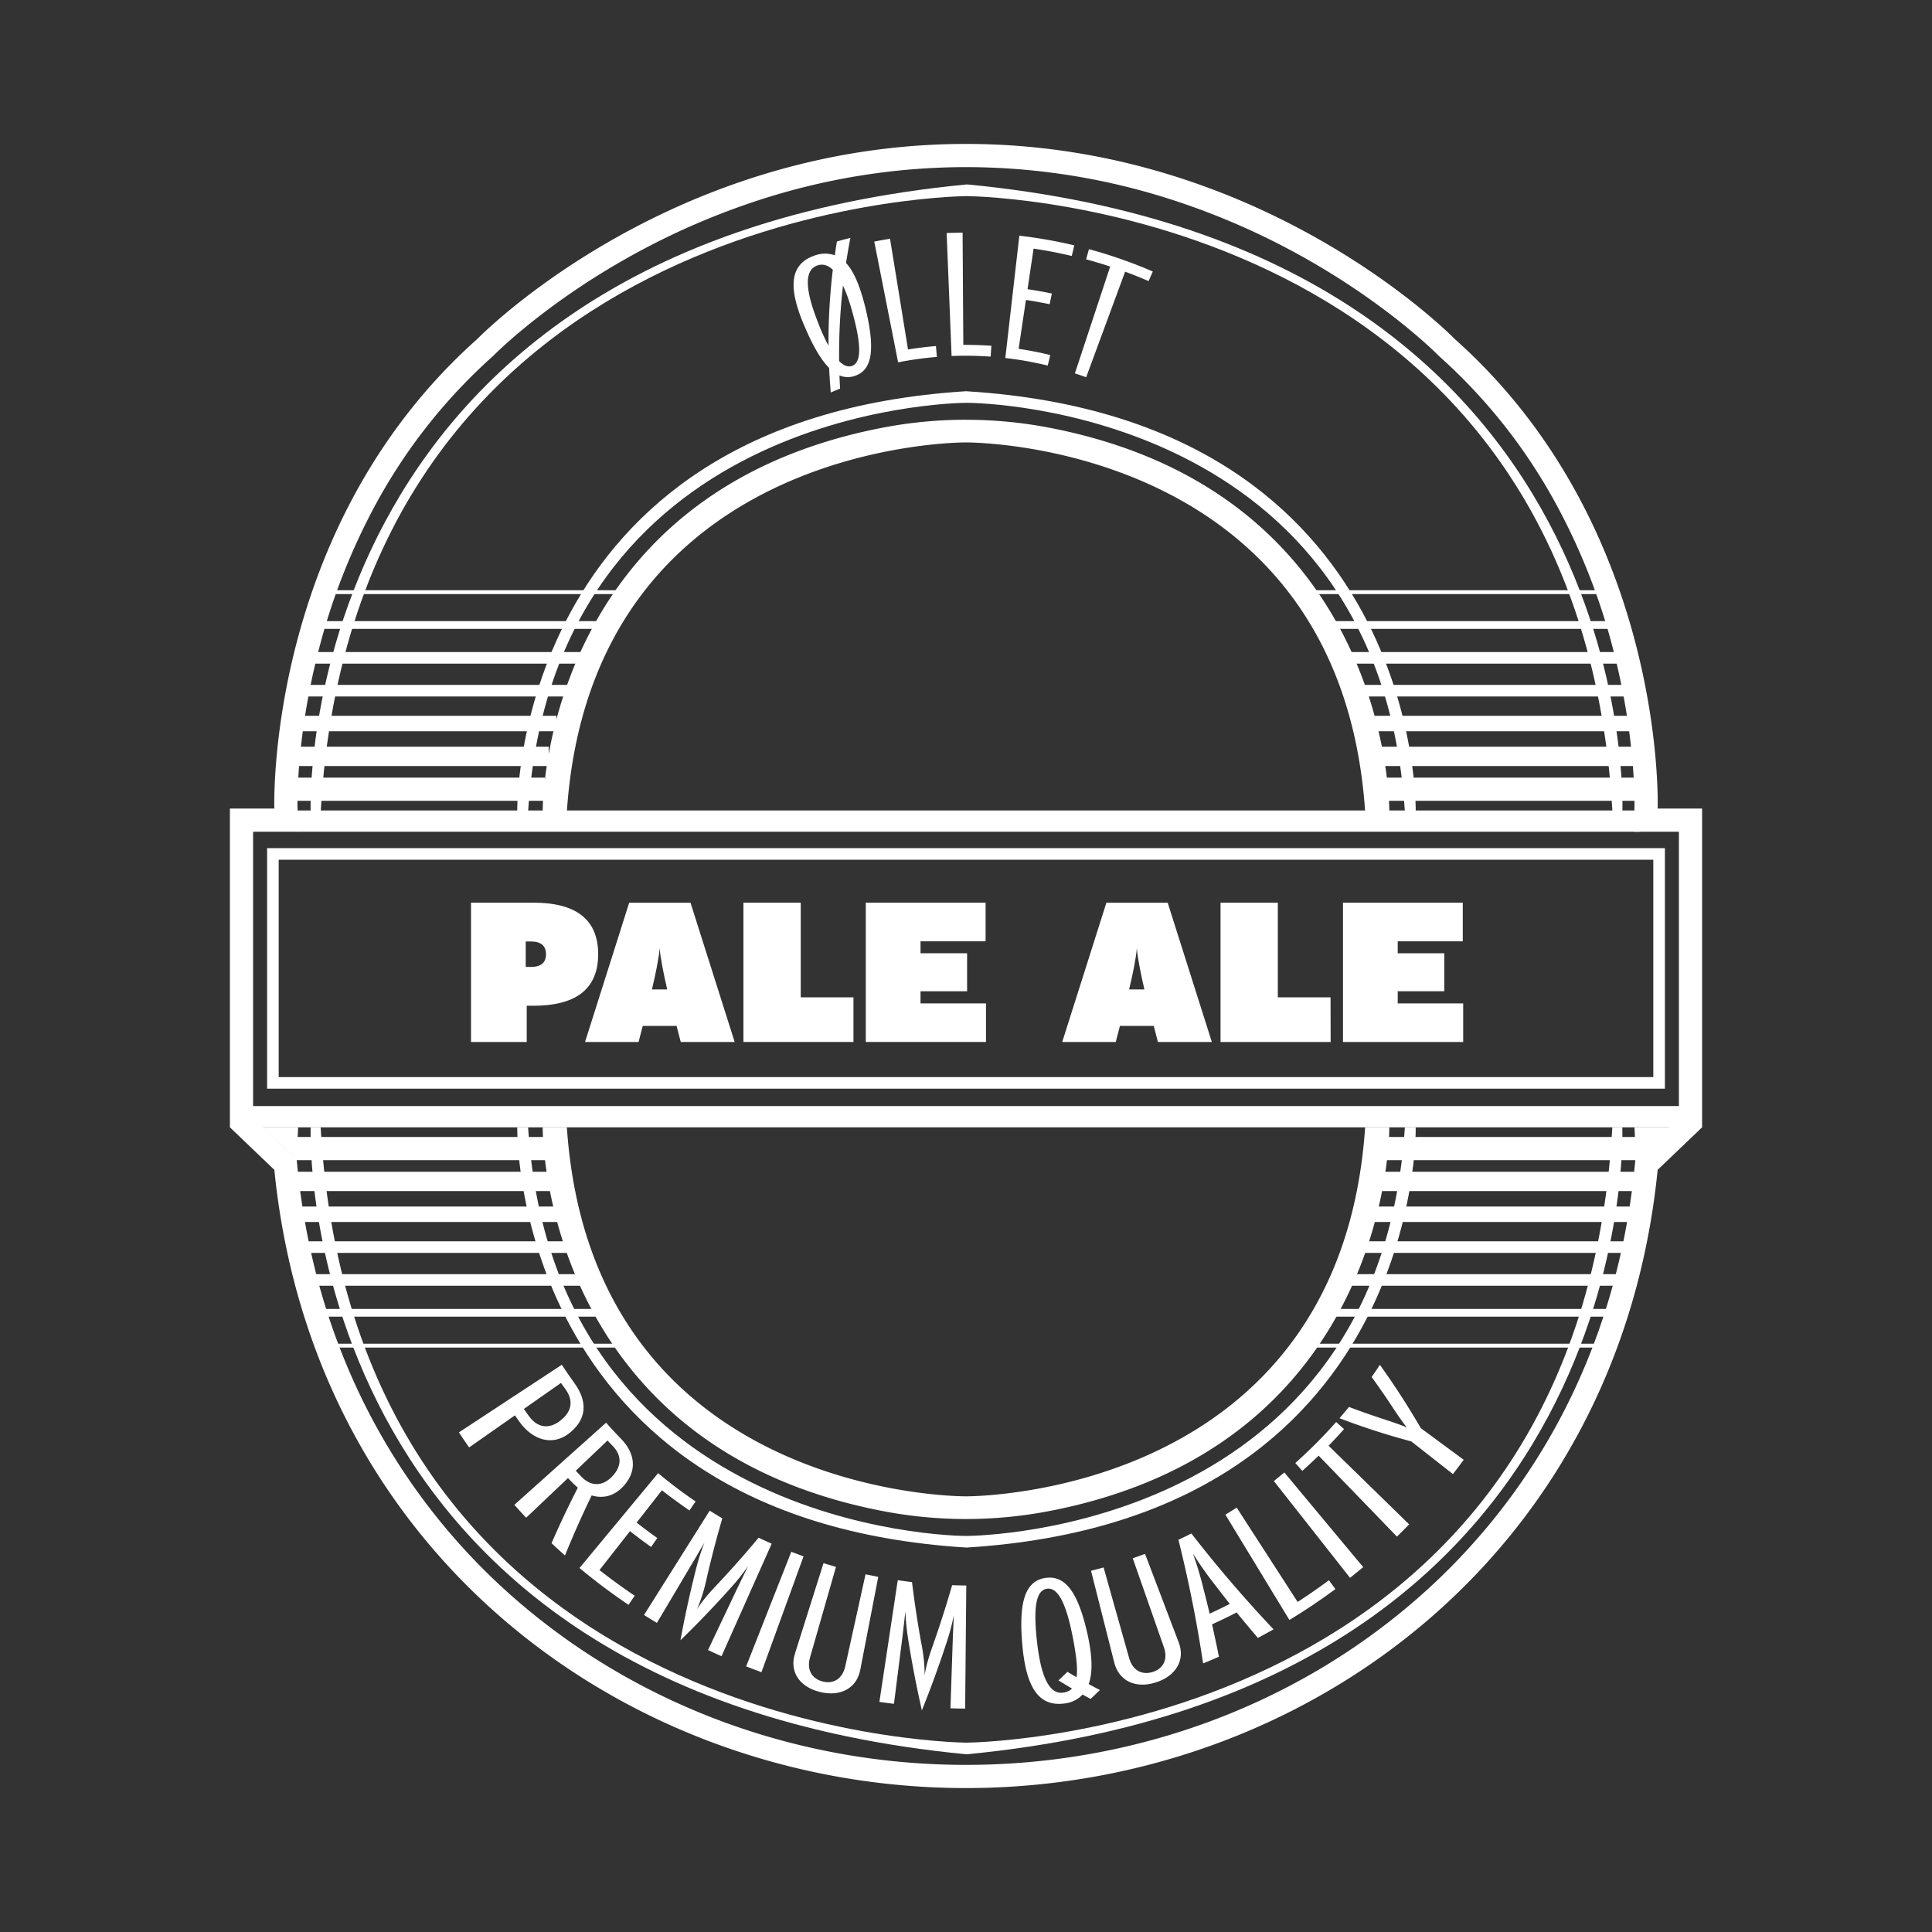 <svg xmlns="http://www.w3.org/2000/svg" width="1000" height="1000" viewBox="0 0 1000 1000"><rect x="0" y="0" width="1000" height="1000" fill="#333333" stroke="none"/><defs><style>.cls-1{fill:#fff;}</style></defs><title>pale_ale</title><g id="Layer_2" data-name="Layer 2"><path class="cls-1" d="M500,86.5a346.7,346.7,0,0,1,100.9,15.1,374.93,374.93,0,0,1,77,33.38c42.15,24.14,66.25,48.64,66.48,48.88l.3.31.33.29a284.73,284.73,0,0,1,60,75.69A328.9,328.9,0,0,1,834.93,336C847,382.39,846,417.75,846,418.09l-.43,12.41H869V578.37l-19.29,18.46-3.21,3.06-.44,4.42c-4.69,46.85-17.66,90.57-38.56,129.94A327.23,327.23,0,0,1,729,831.32c-62.87,53-144.2,82.18-229,82.18s-166.15-29.18-229-82.18a327.23,327.23,0,0,1-78.48-97.07c-20.9-39.37-33.87-83.09-38.56-129.94l-.44-4.42-3.21-3.06L131,578.37V430.5h23.42L154,418.09c0-.35-1.05-35.06,10.88-81.35a329.86,329.86,0,0,1,29.84-76.16A284.89,284.89,0,0,1,255,184.46l.33-.29.29-.3c.24-.25,24.34-24.75,66.49-48.89a374.93,374.93,0,0,1,77-33.38A346.7,346.7,0,0,1,500,86.5m0-12c-155,0-253,101-253,101-110,98-105,243-105,243H119v165l23,22c20,200,184,320,358,320s338-120,358-320l23-22v-165H858s5-145-105-243c0,0-98-101-253-101Z"/><path class="cls-1" d="M855.75,445V557.5H144.25V445h711.5m6-6H138.25V563.5h723.5V439Z"/><polygon class="cls-1" points="849 419.5 154 419.5 154 430.5 849 430.5 849 419.5 849 419.5"/><polygon class="cls-1" points="871 572.5 129 572.5 129 583.5 871 583.5 871 572.5 871 572.5"/><path class="cls-1" d="M719.1,583.5H706.59C693.7,773,505.91,774.5,500.14,774.5h-.28c-5.75,0-193.56-1.45-206.45-191H280.9s-1.65,164.73,176.53,198.72a227.41,227.41,0,0,0,85.14,0C720.75,748.23,719.1,583.5,719.1,583.5Z"/><path class="cls-1" d="M732.77,583.5h-5.62C713.77,791.36,508.26,794.94,500.25,795s-213.52-3.64-226.9-211.5h-5.62S264,786.21,500,801v0l.25,0,.25,0v0c236-14.76,232.27-217.47,232.27-217.47Z"/><path class="cls-1" d="M500,217.26a227.33,227.33,0,0,0-42.57,4C279.25,255.27,280.9,420,280.9,420h12.51c12.89-189.55,200.7-191,206.45-191h.28c5.77,0,193.56,1.46,206.45,191H719.1s1.65-164.73-176.53-198.72a227.33,227.33,0,0,0-42.57-4Z"/><path class="cls-1" d="M500.5,202.5l-.25,0-.25,0v0C264,217.29,267.73,420,267.73,420h5.62c13.38-207.86,218.89-211.44,226.9-211.5s213.52,3.64,226.9,211.5h5.62s3.72-202.71-232.27-217.47v0Z"/><path class="cls-1" d="M839.71,583.5h-5.17C816.79,895.37,510.17,901.87,500.25,902c-9.92-.13-316.54-6.63-334.29-318.5h-5.17S150,874.22,500,908v0l.25,0,.25,0v0c350-33.73,339.21-324.45,339.21-324.45Z"/><path class="cls-1" d="M500,95.5h0Zm0,0Zm0,0h0Zm.11,0H500C150,129.23,160.79,420,160.79,420H166c17.75-311.87,324.37-318.37,334.29-318.5,9.92.13,316.54,6.63,334.29,318.5h5.17S851,129.23,501,95.5h-.92Zm-.09,0Zm0,0Zm0,0Zm0,0Zm0,0Zm0,0h0Zm0,0Zm0,0Zm0,0Zm0,0Zm0,0Zm0,0Z"/><polygon class="cls-1" points="154.32 583.5 136 583.5 153.5 600 154.32 583.5 154.32 583.5"/><polygon class="cls-1" points="864.32 583.5 846 583.5 846.82 600 864.32 583.5 864.32 583.5"/><polygon class="cls-1" points="284 588.5 152 588.5 152 600.5 284 600.5 284 588.5 284 588.5"/><polygon class="cls-1" points="286 606.5 153 606.5 153 616.5 286 616.5 286 606.5 286 606.5"/><polygon class="cls-1" points="290 624.5 156 624.5 156 632.5 290 632.5 290 624.5 290 624.5"/><polygon class="cls-1" points="296 642.5 159 642.5 159 648.5 296 648.5 296 642.5 296 642.5"/><polygon class="cls-1" points="303 659.5 163 659.5 163 665.5 303 665.5 303 659.5 303 659.5"/><polygon class="cls-1" points="311 677.5 168 677.5 168 681.5 311 681.5 311 677.5 311 677.5"/><polygon class="cls-1" points="322 695.5 174 695.5 174 697.5 322 697.5 322 695.5 322 695.5"/><polygon class="cls-1" points="849 588.5 717 588.5 717 600.5 849 600.5 849 588.5 849 588.5"/><polygon class="cls-1" points="848 606.5 715 606.5 715 616.5 848 616.5 848 606.5 848 606.5"/><polygon class="cls-1" points="845 624.5 711 624.5 711 632.5 845 632.5 845 624.5 845 624.5"/><polygon class="cls-1" points="842 642.5 705 642.5 705 648.5 842 648.5 842 642.5 842 642.5"/><polygon class="cls-1" points="838 659.5 698 659.5 698 665.5 838 665.5 838 659.5 838 659.5"/><polygon class="cls-1" points="833 677.5 690 677.5 690 681.5 833 681.5 833 677.5 833 677.5"/><polygon class="cls-1" points="827 695.5 679 695.5 679 697.5 827 697.5 827 695.5 827 695.5"/><polygon class="cls-1" points="849 402.5 717 402.5 717 414.5 849 414.5 849 402.5 849 402.5"/><polygon class="cls-1" points="848 386.5 715 386.5 715 396.5 848 396.5 848 386.5 848 386.5"/><polygon class="cls-1" points="845 370.5 711 370.5 711 378.5 845 378.5 845 370.5 845 370.5"/><polygon class="cls-1" points="842 354.5 705 354.5 705 360.5 842 360.5 842 354.5 842 354.5"/><polygon class="cls-1" points="838 337.5 698 337.5 698 343.5 838 343.5 838 337.5 838 337.5"/><polygon class="cls-1" points="833 321.5 690 321.5 690 325.5 833 325.5 833 321.5 833 321.5"/><polygon class="cls-1" points="827 305.5 679 305.5 679 307.5 827 307.5 827 305.5 827 305.5"/><polygon class="cls-1" points="282 402.5 150 402.5 150 414.5 282 414.5 282 402.5 282 402.5"/><polygon class="cls-1" points="284 386.5 151 386.5 151 396.5 284 396.5 284 386.5 284 386.5"/><polygon class="cls-1" points="288 370.5 154 370.5 154 378.5 288 378.5 288 370.5 288 370.5"/><polygon class="cls-1" points="294 354.5 157 354.5 157 360.5 294 360.5 294 354.5 294 354.5"/><polygon class="cls-1" points="301 337.5 161 337.5 161 343.5 301 343.5 301 337.5 301 337.5"/><polygon class="cls-1" points="309 321.5 166 321.5 166 325.5 309 325.5 309 321.5 309 321.5"/><polygon class="cls-1" points="320 305.5 172 305.5 172 307.5 320 307.5 320 305.5 320 305.5"/></g><g id="Layer_3" data-name="Layer 3"><path class="cls-1" d="M309.61,493.9c0,18.74-12.47,26.67-33.48,26.67h-3.5v18.75H243.79v-72.1h32.34C297.14,467.22,309.61,475.15,309.61,493.9Zm-27,0c0-4.43-2.68-6.59-7.83-6.59h-2.67v13.18h2.67C279.94,500.49,282.62,498.33,282.62,493.9Z"/><path class="cls-1" d="M380.26,539.32H352.35L350.19,531H332.68l-2.16,8.34H302.81l22.86-72.1H357.4Zm-34.91-27.19c-1.86-8-3.5-16.17-3.92-21.32-.41,5.15-2.06,13.28-4,21.32Z"/><path class="cls-1" d="M441.75,539.32H384.8v-72.1h29.66v49h27.29Z"/><path class="cls-1" d="M510.35,539.32H448.14v-72.1h62v20H476.46v6.18h24.11v19.68H476.46v6.28h33.89Z"/><path class="cls-1" d="M627.25,539.32H599.34L597.18,531H579.67l-2.16,8.34H549.8l22.87-72.1h31.72Zm-34.91-27.19c-1.86-8-3.51-16.17-3.92-21.32-.41,5.15-2.06,13.28-4,21.32Z"/><path class="cls-1" d="M688.74,539.32h-57v-72.1h29.66v49h27.29Z"/><path class="cls-1" d="M757.34,539.32H695.13v-72.1h62v20H723.46v6.18h24.1v19.68h-24.1v6.28h33.88Z"/></g><g id="Layer_6" data-name="Layer 6"><path class="cls-1" d="M440.16,123.13q-1.26,6.5-2.24,13c4.26,4.6,7.27,12.3,9.88,22.63,5.12,20.91,4.21,32.64-5.27,35.77a10.91,10.91,0,0,1-8-.21c-.05-.08.27,6.83.29,6.82-1.61.65-3.21,1.31-4.81,2q-.56-6.3-.85-12.67c-4.24-4.26-8.37-11.39-12.55-21.19-8.56-19.61-8.39-32.4,5-37a15.1,15.1,0,0,1,10.47-.14q.51-3.56,1.1-7.13C435.45,124.33,437.8,123.72,440.16,123.13Zm-9.1,16.48c-2.59-2.44-5.24-3.13-7.92-2.23-6.53,2.22-6.86,11.41.12,29.18a99.18,99.18,0,0,0,5.58,12.38A314.64,314.64,0,0,1,431.06,139.61Zm9.86,21a84.71,84.71,0,0,0-4.58-12.79,308.49,308.49,0,0,0-2,39.09c2.4,2.41,4.56,3.18,6.62,2.49C445.8,187.76,446.13,179,440.92,160.61Z"/><path class="cls-1" d="M484.92,184.74a181.54,181.54,0,0,0-20.06,2.8q-6.17-31.24-12.34-62.49,4.08-.81,8.16-1.47,4.67,28.65,9.31,57.31,7.2-1.17,14.47-1.77C484.61,181,484.77,182.87,484.92,184.74Z"/><path class="cls-1" d="M512.75,184.59a181.74,181.74,0,0,0-20.21-.32q-1.28-31.82-2.56-63.65,4.13-.16,8.26-.19.18,29,.37,58.06,7.27,0,14.54.48C513,180.84,512.88,182.72,512.75,184.59Z"/><path class="cls-1" d="M542.29,189.21a180.37,180.37,0,0,0-21.94-3.91L527.61,122a241.74,241.74,0,0,1,28.44,5c-.43,1.83-.87,3.66-1.3,5.49-6.54-1.55-13.14-2.82-19.76-3.81q-1.57,10.48-3.14,21,6.33.94,12.6,2.26-.59,2.76-1.16,5.52-6.1-1.27-12.27-2.2l-3.78,25.29q8.25,1.23,16.38,3.21Q543,186.46,542.29,189.21Z"/><path class="cls-1" d="M594.52,145.5q-6-2.61-12.16-4.87L562.2,195.27q-2.91-1.07-5.84-2l18.27-55.3c-4.12-1.36-8.28-2.61-12.45-3.74.47-1.76,1-3.51,1.43-5.27a244.87,244.87,0,0,1,33.08,11.57Q595.6,143,594.52,145.5Z"/><path class="cls-1" d="M295.55,741.1c-9.61,8.24-20.2,3.87-26.66-5.15q-1.2-1.66-2.37-3.36l-23.71,16.6q-2.69-3.84-5.28-7.79l53.25-35q3.24,4.92,6.64,9.65C303.37,724.31,304.48,733.45,295.55,741.1Zm-5.29-6c6-4.78,6.48-10.39,2.46-16-.79-1.09-1.57-2.19-2.35-3.3l-19.23,13.46c.84,1.22,1.7,2.42,2.56,3.61C278.13,739.09,284.23,740,290.26,735.15Z"/><path class="cls-1" d="M292.42,805.12q-3.51-3.14-6.95-6.37,6.39-14.64,13.61-28.72a66,66,0,0,1-5.08-5l-21.67,20.55q-3.09-3.29-6.1-6.68l47.48-42.51q3.77,4.25,7.67,8.26c6.81,7,8.93,15.89,1.61,24.27-4.94,5.59-10.95,6.85-16.73,5.11Q298.87,789.25,292.42,805.12ZM317,764.05c5-5.34,4.75-10.88.14-15.62-.9-.93-1.8-1.87-2.69-2.82L298,761.27c1,1,1.95,2.06,2.93,3.07C306,769.56,312,769.43,317,764.05Z"/><path class="cls-1" d="M325.33,830.66a313.18,313.18,0,0,1-25.39-19.07l40.7-49.08q9.41,7.85,19.4,14.63l-3.17,4.68q-7.28-5-14.26-10.45l-13.09,16.71q5.26,4.15,10.7,8L337,800.7q-5.54-3.94-10.92-8.18-7.89,10.08-15.79,20.15,8.92,7,18.25,13.3C327.43,827.53,326.38,829.1,325.33,830.66Z"/><path class="cls-1" d="M373.47,857.24c-2.35-1-4.69-2.1-7-3.2l14.76-31.11c2.22-4.69,4.12-8.43,6-12.38a106.09,106.09,0,0,1-8.83,11.13Q365.85,835.73,352.2,849q3.44-18.72,8.09-37a117.19,117.19,0,0,1,4.31-13.54c-2.25,3.76-4,7-7,11.88Q348.85,825.18,340,840q-3.34-2-6.66-4.08l34-54q3.24,2,6.52,4-4.42,15.15-8,30.65a86,86,0,0,1-5.09,16.4c2.82-4.48,6.09-8.21,10.9-13.31q10.88-11.61,21-23.76,3.36,1.61,6.76,3.11Q386.44,828.12,373.47,857.24Z"/><path class="cls-1" d="M394.13,865.52c-2.65-.95-5.29-1.95-7.93-3l23.37-59.31q3.17,1.23,6.34,2.38Z"/><path class="cls-1" d="M445.3,864.16c-1.76,9.56-10.19,14.28-21,11.58s-15.78-10.8-12.78-20q7.36-23.31,14.72-46.63,3.23,1,6.46,1.92-6.71,23.41-13.42,46.83c-1.81,6.2.73,11,6.54,12.48s10.33-1.61,11.7-7.92q5.24-23.77,10.48-47.56,3.28.7,6.58,1.34Q449.93,840.16,445.3,864.16Z"/><path class="cls-1" d="M499.56,884.36q-3.81,0-7.6-.16.57-17.19,1.15-34.38c.17-5.19.42-9.36.56-13.73a105.48,105.48,0,0,1-3.6,13.7q-5.82,17.88-12.91,35.5-4.21-18.49-7.13-37.07a120.93,120.93,0,0,1-1.39-14.1c-.55,4.34-.9,8-1.61,13.65l-4.32,34.13q-3.78-.46-7.54-1l9.51-63c2.46.37,4.91.7,7.38,1q1.9,15.63,4.73,31.24a86.76,86.76,0,0,1,1.82,17c.78-5.24,2.28-10,4.61-16.55q5.25-15,9.6-30.11c2.44.09,4.89.15,7.33.17Q499.85,852.51,499.56,884.36Z"/><path class="cls-1" d="M569.31,874.75q-2.35,2.32-4.79,4.61c-1.41-.74-2.8-1.5-4.18-2.26a15,15,0,0,1-9.19,4.59c-13.95,2-20.12-9.06-22-30.4s1.14-32.95,11.94-34.55,17.19,8.38,21.87,29.39c2.36,10.85,2.74,19.44.54,25.54C565.43,872.72,567.36,873.74,569.31,874.75Zm-14-27.09c-3.58-18.6-8-26.15-13.47-25.32s-7.19,9.32-5,28.13,6.82,26.64,13.53,25.62a7.42,7.42,0,0,0,4.49-2.1q-3.55-2.09-7-4.24,2.36-2.19,4.65-4.41,2.33,1.41,4.7,2.79C557.89,863.85,557.16,857.41,555.33,847.66Z"/><path class="cls-1" d="M610.06,850c3.54,9.06-1.22,17.5-11.9,20.85s-19.14-1-21.45-10.43l-12-47.39q3.27-.82,6.51-1.72,6.6,23.43,13.21,46.88c1.72,6.23,6.42,9,12.15,7.24s8-6.77,5.84-12.86l-16.11-46c2.13-.74,4.25-1.5,6.36-2.3Z"/><path class="cls-1" d="M659.18,843.34q-4,2.28-8.1,4.44-5.58-6.54-11-13.18-6.3,3.24-12.73,6.15,1.88,8.36,3.57,16.76c-2.72,1.2-5.45,2.35-8.19,3.47q-4.89-32.43-12.78-64,3.38-1.57,6.71-3.25Q636.61,819.45,659.18,843.34Zm-22.63-13.17q-4.09-5.17-8.1-10.41a178.35,178.35,0,0,1-11-15.69,182.62,182.62,0,0,1,5.49,18.37q1.64,6.38,3.17,12.79Q631.35,832.82,636.55,830.17Z"/><path class="cls-1" d="M691.2,822.5q-11.6,8.61-23.8,16L634.27,784q2.94-1.78,5.84-3.66l31.54,48.82q8.24-5.33,16.19-11.23Z"/><path class="cls-1" d="M705.59,811.15q-3.37,2.82-6.81,5.54l-39.44-50.1c1.83-1.45,3.65-2.92,5.44-4.43Z"/><path class="cls-1" d="M695.67,739.69c-2.6,2.95-5.27,5.82-8,8.62L729.37,789q-3.12,3.22-6.32,6.34l-40.52-41.89q-4.15,4-8.46,7.88l-3.62-4.09a253.68,253.68,0,0,0,21.15-21.22Z"/><path class="cls-1" d="M714.23,706.43q11.28,15.74,21.19,32.79l22.19,16.37q-2.75,3.75-5.58,7.39l-21.56-16.91a374.45,374.45,0,0,1-37.15-12q2.49-2.87,4.92-5.84,7.85,3,15.88,5.63c5.5,1.84,10.55,3.46,14.07,5-2.42-3-5.49-7.54-8.59-12.25s-6.35-9.33-9.65-13.88Q712.13,709.63,714.23,706.43Z"/></g></svg>
